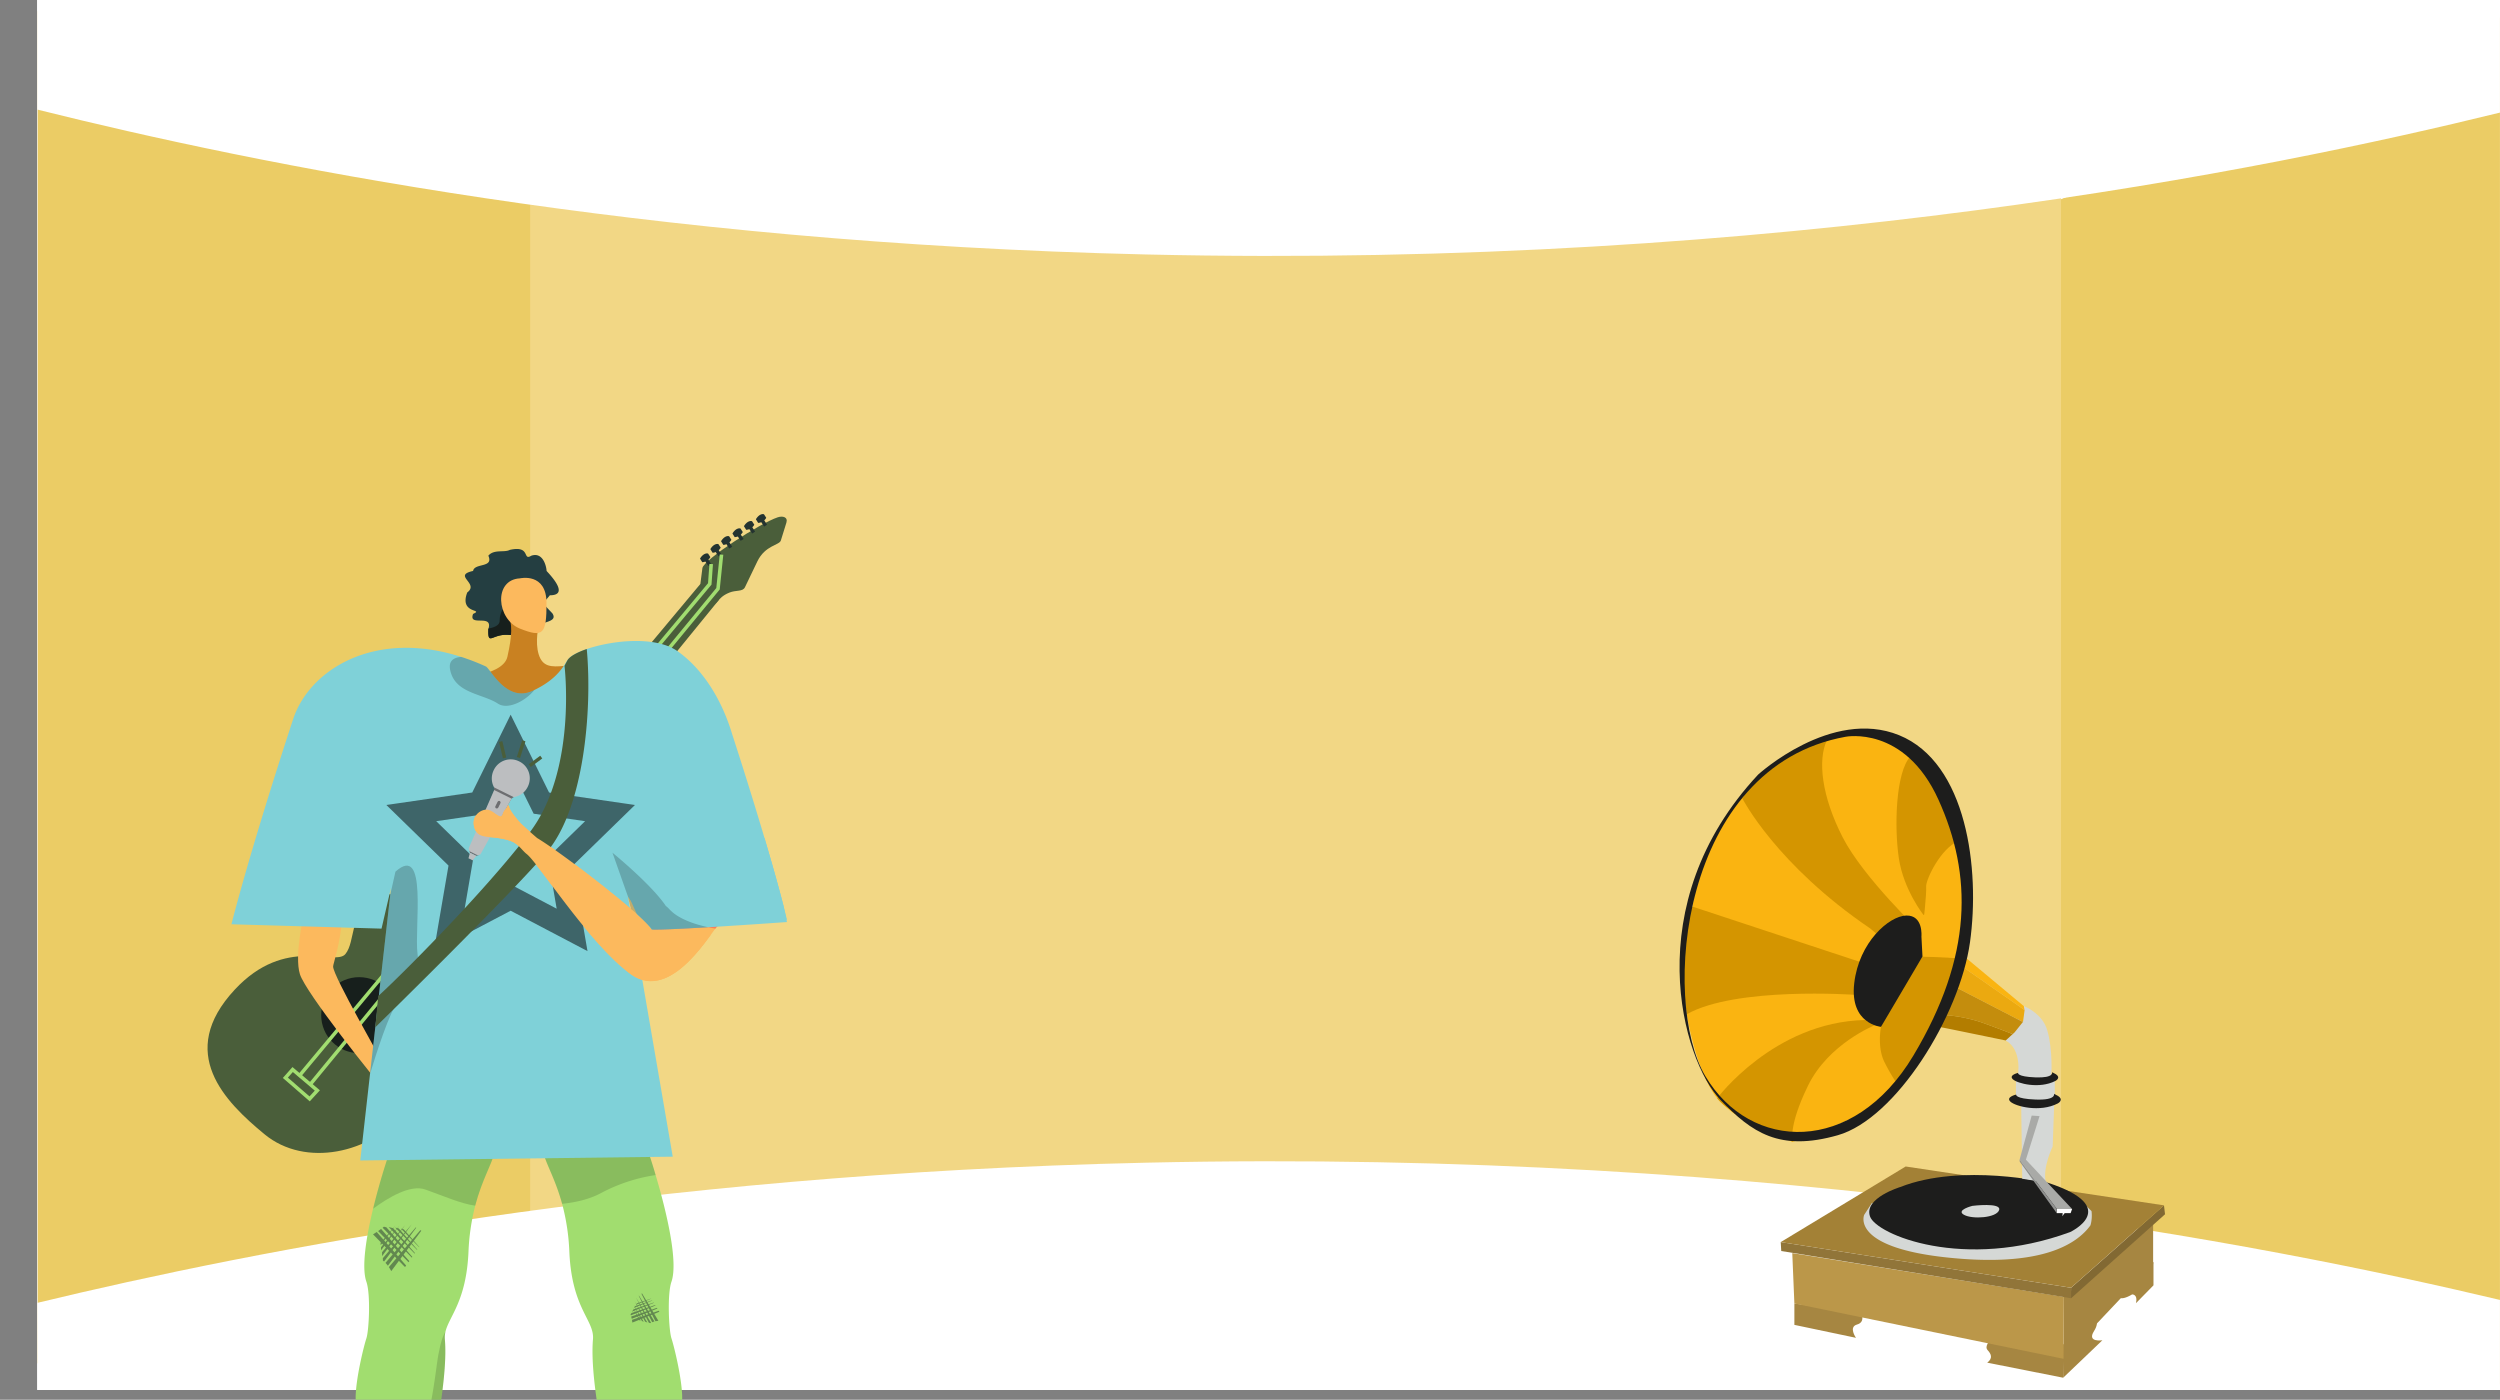 <svg xmlns="http://www.w3.org/2000/svg" xmlns:xlink="http://www.w3.org/1999/xlink" width="1386.728" height="776.43" viewBox="0 0 1386.728 776.43"><rect x="0" y="0" width="1386.728" height="776.43" fill="#808080" stroke="none"/><defs><style>.a,.ae,.ar,.n,.t{fill:none;}.b{fill:#fff;}.c{clip-path:url(#a);}.d{fill:#ebcc65;}.e{fill:#f2d785;}.f{clip-path:url(#b);}.g{fill:#fcb95d;}.ab,.ac,.g,.h,.i,.j,.l,.n,.o,.p,.q,.r,.s,.t,.u,.v{fill-rule:evenodd;}.h{fill:#a1dd6f;}.aa,.i{opacity:0.15;}.j{fill:#4a5e3a;}.k,.l{fill:#243330;}.m,.p{fill:#171f1c;}.n{stroke:#a1dd70;stroke-width:1.974px;}.ae,.ar,.n,.t{stroke-miterlimit:10;}.o{fill:#243e41;}.q{fill:#c98121;}.r{fill:#f7805c;}.s{fill:#7fd1d8;}.t{stroke:#3e6569;stroke-width:12.871px;}.v{opacity:0.2;}.w{fill:#6d6e71;}.x{fill:#bcbec0;}.y{fill:#e6e7e8;}.z{opacity:0.5;}.ab,.ad{fill:#d1d3d4;}.ac{fill:#36a5ad;}.ae{stroke:#4a5e3a;stroke-width:1.89px;}.af{fill:#fab411;}.ag{fill:#d49500;}.ah{fill:#a68641;}.ai{fill:#bb9749;}.aj{fill:#917539;}.ak{fill:#826933;}.al{fill:#a38136;}.am{fill:#d5d8d6;}.an{fill:#1d1d1c;}.ao{fill:#eba910;}.ap{fill:#c48d0d;}.aq{fill:#b37d00;}.ar{stroke:#917539;}.as{fill:#a9aaa7;}.at{fill:#90918f;}</style><clipPath id="a"><rect class="a" width="1366" height="771" transform="translate(-0.022)"/></clipPath><clipPath id="b"><rect class="a" width="1366" height="707.29" transform="translate(-20.728 69.14)"/></clipPath></defs><g transform="translate(20.728)"><rect class="b" width="1366" height="771" transform="translate(0)"/><g class="c"><rect class="b" width="1366" height="771" transform="translate(-0.022)"/><path class="d" d="M1365.978,9.537V768L1123.75,700.414l-32.991-6.263,1.636-558.092,30.118-25.56Z"/><path class="d" d="M316.274,125.471,300.223,681.842.178,756.24V6.188L299.023,99.758Z"/><path class="e" d="M697.955,89.071H273.347V706.455h849.165V89.071Z"/><path class="b" d="M-.022,60.78c121.657,30.38,335.7,73.888,615,80.372,352.971,8.194,622.429-47.1,751-78.7V0H-.022Z"/><path class="b" d="M-.022,722.684c121.657-29.39,335.7-71.481,615-77.753,352.971-7.928,622.429,45.568,751,76.133v47.19L.178,771Z"/></g><g class="f"><path class="g" d="M329.037,813.761s-1.242,17.439-3.106,23.1,11.841,3.9,12.445,4.117,11.209-6.776,11.209-6.776-6.789-2.065-4.568-23.638S329.037,813.761,329.037,813.761Z"/><path class="g" d="M209.347,815.173s1.242,17.439,3.106,23.1-11.841,3.9-12.445,4.116-11.209-6.775-11.209-6.775,6.789-2.066,4.568-23.639S209.347,815.173,209.347,815.173Z"/><path class="h" d="M253.661,638.9c-1.412,6.61-6.928,15.175-10.784,29.875a121.76,121.76,0,0,0-3.743,25.671c-1.215,27.491-10.821,35.723-12.79,44.348a13.2,13.2,0,0,0-.309,4.128c2.15,25.038-9.893,74.125-9.893,74.125s-2.566.218-6.218.339c-8.716.287-23.634-.015-24.857-5.282-1.743-7.478-8.519-26.3-8.519-36.689s4.49-28.607,5.954-33.029,2.422-24.5,0-31.421c-2.762-7.9-.174-24.374,3.712-40.477,4.5-18.654,10.768-36.8,12.511-40.515,0,0,31.233-13.409,37.927-10.828S255.743,629.139,253.661,638.9Z"/><path class="h" d="M357.675,775.411c0,10.384-6.776,29.211-8.52,36.689s-31.074,4.943-31.074,4.943-12.044-49.087-9.893-74.125c.913-10.663-11.689-16.707-13.1-48.476a120.911,120.911,0,0,0-4.014-26.69c-3.841-14.081-9.131-22.4-10.512-28.856-2.083-9.757,10.316-17.167,17.009-19.755S335.5,629.969,335.5,629.969a225.5,225.5,0,0,1,7.441,21.831c6.014,20.117,12.654,48.083,8.783,59.161-2.422,6.919-1.464,27.007,0,31.421S357.675,765.028,357.675,775.411Z"/><path class="i" d="M253.661,638.9c-1.412,6.61-6.928,15.175-10.784,29.875-7.712-1-17.688-5.411-27.656-8.95-8.346-2.958-20.533,4.445-29.007,10.663,4.5-18.654,10.768-36.8,12.511-40.515,0,0,31.233-13.409,37.927-10.828S255.743,629.139,253.661,638.9Z"/><path class="i" d="M342.938,651.8a93.586,93.586,0,0,0-30.592,10.149c-6.369,3.351-13.787,5.026-21.272,5.8-3.841-14.081-9.131-22.4-10.512-28.856-2.083-9.757,10.316-17.167,17.009-19.755S335.5,629.969,335.5,629.969A225.5,225.5,0,0,1,342.938,651.8Z"/><path class="j" d="M222.859,507.851c-6.428-5.049-23.27-16.939-36.485-9.469s-9.8,23.891-15.516,30.83-33.1-10.663-61.384,19.744c-32.556,35.005-5.5,62.06,16.554,80.23,22.7,18.7,58.88,10.429,77.212-11.822,17.393-21.111,3.918-41.605,11.021-50.227s17.763-10.12,22.21-14.533c4.471-4.435,5.681-7.323,2.947-9.575s-8.451,2.281-14.367-3.953c-5.872-6.188-3.642-16.181,1.209-22.068S225.651,510.046,222.859,507.851Z"/><path class="j" d="M204.312,519.527l12.951,10.67L378.244,332.514l-10.463-8.62Z"/><path class="j" d="M367.533,325.7l1.355-10.587c.586-4.577,31.951-24.93,41.814-28.176,2.744-.9,5.752-.153,4.77,3.006l-3.072,9.88c-.834,2.68-8.706,2.58-13.055,11.637l-6.857,14.285c-1.254,2.611-4.932,1.427-8.663,2.976s-5.009,3.1-7.15,5.522S365.685,329.521,367.533,325.7Z"/><rect class="k" width="1.945" height="4.175" transform="matrix(0.841, -0.541, 0.541, 0.841, 400.861, 288.591)"/><path class="l" d="M399.807,290.052a5.507,5.507,0,0,0,4.495-2.832l-1.236-1.924c-.605-.328-2.7-.251-4.512,2.737Z"/><rect class="k" width="1.946" height="4.176" transform="matrix(0.841, -0.54, 0.54, 0.841, 394.232, 292.432)"/><path class="l" d="M393.179,293.893a5.51,5.51,0,0,0,4.493-2.831l-1.237-1.926c-.6-.328-2.7-.25-4.509,2.737Z"/><rect class="k" width="1.945" height="4.176" transform="translate(387.849 296.492) rotate(-32.695)"/><path class="l" d="M386.8,297.953a5.5,5.5,0,0,0,4.493-2.831l-1.236-1.925c-.6-.328-2.7-.249-4.51,2.739Z"/><rect class="k" width="1.945" height="4.176" transform="matrix(0.842, -0.54, 0.54, 0.842, 381.532, 300.783)"/><path class="l" d="M380.479,302.244a5.507,5.507,0,0,0,4.493-2.831l-1.235-1.925c-.6-.328-2.7-.25-4.51,2.738Z"/><rect class="k" width="1.945" height="4.176" transform="translate(375.602 305.151) rotate(-32.695)"/><path class="l" d="M374.549,306.612a5.507,5.507,0,0,0,4.493-2.831l-1.236-1.925c-.6-.329-2.7-.25-4.511,2.737Z"/><rect class="k" width="1.946" height="4.176" transform="translate(369.868 310.397) rotate(-32.708)"/><path class="l" d="M368.815,311.858a5.5,5.5,0,0,0,4.493-2.831l-1.236-1.925c-.6-.329-2.7-.249-4.509,2.738Z"/><circle class="m" cx="21.071" cy="21.071" r="21.071" transform="translate(157.437 542.021)"/><path class="n" d="M373.761,312.859l-.786,11.034L145.041,597.058"/><path class="n" d="M151.023,601.918,377.548,326.574l1.946-18.96"/><path class="n" d="M141.609,593.263,155.3,604.877l-4.279,4.664-13.457-11.71Z"/><path class="g" d="M148.111,506.261c-.355,1.065-5.682,23.8-2.486,34.1s41.193,57.876,48.65,66.4c0,0-2.287-14.951-2.242-16.015s-28.116-49.449-27.986-54.651c.044-1.776,4-11.719,5.4-29.829S148.111,506.261,148.111,506.261Z"/><path class="o" d="M284.265,330.2c-3.961,5.179-5.051,3.153,1.41,10.025,2.911,4.462-4,4.526-8.91,6.885a9.382,9.382,0,0,0-2.782,1.9c-2.436,2.1-7.3,2.551-11.91,3.231-9.82-1.18-12.205,6.615-11.923-3.231a3.928,3.928,0,0,0,.115-.385c2.411-8.32-11.4-.692-8.576-8.089,6.448-2.923-7.9.282-3.231-11.91,6.872-5.128-8.4-9.372,3.231-11.923.756-4.577,11.564-1.526,8.461-8.462,3.1-3.73,8.962-1.589,11.923-3.23,11.833-2.667,6.872,6.346,11.91,3.23,6.68-2.256,8.423,6.359,8.474,8.462C286.291,320.832,294.483,330.2,284.265,330.2Z"/><path class="p" d="M276.765,347.114a9.382,9.382,0,0,0-2.782,1.9c-2.436,2.1-7.3,2.551-11.91,3.231-9.82-1.18-12.205,6.615-11.923-3.231a3.928,3.928,0,0,0,.115-.385c3.218-.6,6.168-1.777,6.167-4.32-.005-11.481,13.6-12.777,13.6-12.777s3.7,7.8,3.927,8.649C274.073,340.614,275.393,343.857,276.765,347.114Z"/><path class="q" d="M227.747,376.445s30.376-.434,32.979-12.15,3.038-18.108,0-24.893,17.358,7.535,17.358,7.535-2.17,9.113,0,16.056,6.943,7.083,14.32,6.362,0,22.712,0,22.712-26.426,2.866-28.4,3.819-29.313.348-30.615,0S227.747,376.445,227.747,376.445Z"/><path class="r" d="M218.593,558.537c1.235.093,7.121-2.385,16.533,3.585s19.033,15.3,26.155,13.868,2.351-9.554-1.768-11.336c-3.709-1.6-10.711-3.691-9.2-6.353s4.82-2.36,8.148.01,5.984.086,4.843-1.242-9.4-6.065-11.387-6.464c-1.472-.295-8.166,1.722-11.682.872s-17.484-5.484-17.484-5.484Z"/><path class="g" d="M267.669,320.811s14.754-3.461,14.754,13.719-1.735,19.352-14.754,14.144S252.915,321.589,267.669,320.811Z"/><path class="s" d="M415.787,510.176l-.257.023c-2.324.219-20.253,1.886-38.522,3.41-1.977.166-3.962.332-5.931.491-4.309.347-8.542.679-12.5.973-10.624.785-19.249,1.291-21.958,1.11l-4.1-9.108-3.464-7.705-1.584-3.524.151,1.555,1.094,6.353,6.844,39.8L352.438,641.6l-173.332,2.1,5.41-47.97,2.921-25.9,2-17.68,6.286-55.735.468-4.128-5.29,22.819-83.255-2.422s9.681-38.99,34.221-113.756c9.078-27.679,45.4-49.963,93.262-34.546A125.663,125.663,0,0,1,248.8,369.7c2.354,1.072,11.357,20.239,25.92,13.493.31-.144.619-.287.921-.438,13.3-6.414,16.337-13.734,18.518-16.737a.156.156,0,0,1,.015-.023c.076-.09.144-.181.211-.271,1.532-1.932,5.26-3.977,10.361-5.713,13.855-4.716,37.895-7.539,50.355,1.206s23.94,24.641,30.44,46.477c10.919,33.535,22.737,72.722,28.185,94.205.09.355.173.694.256,1.026C415.13,507.52,415.787,510.176,415.787,510.176Z"/><path class="g" d="M353.917,508.534c-1.592,1.346-2.343,3.537-13.071,7.048-4.734-7.57-48.967-41.908-63.628-50.727-3.262-2.817-7.458-6.482-8.868-7.9-2.423-2.439-6.725-7.932-6.636-9.357s-7.051-7.132-8.693-7.4-2.189,3.01,1.376,4.547,4.858,4.842,3.441,7.386-4.948-3.124-8.788-3.019-8.778,4.112-6.436,10.608,9.569,3.242,19.6,6.641c4.59,1.555,6.38,5.154,9.25,7.414,6.681,5.261,34.573,49.6,57.547,66.48s45.727-25.4,48.363-26.523C377.376,513.725,355.509,507.187,353.917,508.534Z"/><path class="t" d="M262.529,410.964l17.033,34.513,38.088,5.534-27.56,26.865L296.6,515.81,262.529,497.9l-34.067,17.91,6.506-37.934-27.56-26.865,38.088-5.534Z"/><path class="u" d="M376.08,515.1c-.612.777-1.389,1.848-2.317,3.124Z"/><path class="v" d="M199.955,555.686c-4.708,5.886-11.945,28.516-15.439,40.047l11.206-99.313,2.9-12.912c18.111-16.246,10.384,31.165,12.248,45.548S206.347,547.7,199.955,555.686Z"/><path class="v" d="M275.642,382.754c-4.309,5.584-14.39,11.326-20.178,7.538-8.542-5.584-23.815-5.591-26.479-18.638-1.056-5.162,2.03-6.973,6.143-7.267A125.663,125.663,0,0,1,248.8,369.7c2.354,1.072,11.357,20.239,25.92,13.493C275.031,383.048,275.34,382.9,275.642,382.754Z"/><path class="j" d="M282.3,472.989c-23.25,26.864-94.861,96.846-94.861,96.846l1.622-17.348c.121-.106.241-.219.377-.332,9.742-8.709,57.75-56.324,83.7-90.477,26.313-34.614,19.265-92.326,19.265-92.326s.694-1.419,1.758-3.335a.156.156,0,0,1,.015-.023c.076-.09.144-.181.211-.271,1.532-1.932,5.26-3.977,10.361-5.713C307.886,394.231,303.1,448.955,282.3,472.989Z"/><path class="w" d="M253.32,436.742l.085,1.485-13.689,33.8.211,1.01,3.507,1.741,1.426-.484,18.146-31.3,1.234-.83s-.6-4.089-.493-4.315S253.32,436.742,253.32,436.742Z"/><path class="x" d="M243.655,474.145l-3.361-1.668a1.819,1.819,0,0,1-.857-2.359L253.4,438.227l9.6,4.765L246.052,473.4A1.819,1.819,0,0,1,243.655,474.145Z"/><path class="x" d="M241.493,477.246l-2.362-1.172.8-3.04,3.506,1.74Z"/><path class="x" d="M267.365,422.392l-.188-.093a10.393,10.393,0,0,0-13.931,4.689l-.094.188a10.382,10.382,0,0,0,.168,9.566l10.92,5.42a10.378,10.378,0,0,0,7.721-5.651l.093-.188A10.394,10.394,0,0,0,267.365,422.392Z"/><rect class="y" width="4.619" height="1.858" rx="0.92" transform="translate(253.604 448.027) rotate(-63.603)"/><rect class="w" width="4.619" height="1.858" rx="0.92" transform="translate(253.604 448.027) rotate(-63.603)"/><path class="r" d="M340.1,514.553a10.722,10.722,0,0,1,.747,1.026Z"/><path class="g" d="M373.763,518.228c-7.787,10.7-26.2,35.655-44.748,22.019-22.978-16.873-50.868-61.221-57.546-66.481-2.875-2.256-4.663-5.855-9.251-7.41a46.382,46.382,0,0,0-11.123-2c-.151-.008-.3-.023-.453-.046-2.981-.294-5.3-.717-6.806-2.46a4.608,4.608,0,0,1-.5-.649,7.135,7.135,0,0,1-.725-1.486c-2.256-6.263,2.241-10.21,6.014-10.58.121-.015.249-.022.37-.03h.053c1.652-.045,3.245.981,4.641,1.954a2.948,2.948,0,0,0,.815.574c1.215.853,2.226,1.471,2.928.966a1.379,1.379,0,0,0,.407-.476,4.193,4.193,0,0,0,.34-.807,4.467,4.467,0,0,0,.143-.626,4,4,0,0,0,.589-.966l.022-.023a.114.114,0,0,0-.015.045.988.988,0,0,0,.053-.1c.015-.022.023-.022.045-.045.045-.06.1-.113.151-.173q.114-.126.249-.249c.1-.114.211-.219.317-.325.159-.151.309-.3.46-.453a8.2,8.2,0,0,0,1.23-1.532,1.3,1.3,0,0,1,.287.725c-.083,1.426,4.218,6.92,6.641,9.357,1.411,1.419,5.606,5.086,8.866,7.9,10.587,6.368,36.6,26.048,52.015,39.337,1.7,7.312,4.12,18.043,3.886,19.091-.355,1.6,12.61.71,14.028,1.064C348.1,524.589,364.542,520.891,373.763,518.228Z"/><path class="r" d="M377.378,513.723a1.36,1.36,0,0,0-.378.3h-.007a10.133,10.133,0,0,0-.913,1.08c-1.185-.212-2.543-.468-4.015-.785-4.716.279-9.312.543-13.485.754-8.549.431-15.326.679-17.733.514v-.008c10.731-3.509,11.478-5.7,13.07-7.048a3.046,3.046,0,0,1,1.788-.136C361.289,508.916,377.378,513.723,377.378,513.723Z"/><path class="s" d="M413.983,502.924c-.083-.332-.166-.671-.256-1.026-2.416-9.525-6.085-22.533-10.371-36.982-7.618.338-15.346-.328-22.9-.706-14.4-.721-29.029-1.927-43.428-.859a9.749,9.749,0,0,1-1.529-.02,20.439,20.439,0,0,1-9.8,3.584,23.075,23.075,0,0,1-6.482-.264c.181,1.086.34,2.188.446,3.3.384,1.547.815,3.094,1.267,4.641,1.268,4.362,2.717,8.693,3.962,12.987.9,3.124,1.841,6.255,2.6,9.432l.068.3.068.1a.025.025,0,0,0,.007.015l1.426,1.954,11.04,15.183.747,1.026v.008c2.407.165,9.184-.083,17.733-.514,4.173-.211,8.769-.475,13.485-.754l4.928-.295H377c19.25-1.184,38.787-2.58,38.787-2.58s-.091-.43-.257-1.245C415.236,508.81,414.708,506.312,413.983,502.924Z"/><path class="v" d="M355.7,508.395a22.709,22.709,0,0,1-5.184-4.112,15.782,15.782,0,0,0-1.921-1.767h0c-8.092-12.024-29.593-29.525-29.593-29.525l8.621,24.41a.025.025,0,0,0,.007.015c.053.241.732,3.071,1.6,6.776A101.305,101.305,0,0,1,340.1,514.553l.747,1.026v.008c2.407.165,9.184-.083,17.733-.514,4.173-.211,8.769-.475,13.485-.754C367.047,513.225,360.746,511.414,355.7,508.395Z"/><g class="z"><path class="k" d="M212.426,682.357l-.657.772-6.285,7.372-10.52,12.337q.437.649.831,1.342c.169.3.331.6.49.9l9.026-12.089,7.669-10.316Z"/><path class="k" d="M209.889,680.821l-2.376,2.785-5.017,5.883-9.406,11.026a15.96,15.96,0,0,1,1.344,1.579l7.925-10.613,6.87-9.239.926-1.253C210.066,680.933,209.978,680.876,209.889,680.821Z"/><path class="k" d="M192.312,699.771c2.828-3.782,13.94-18.652,15.225-20.481l-.02-.014-15.88,18.612.011,1.333Q191.989,699.485,192.312,699.771Z"/><path class="k" d="M203.986,679.584c-.262.465-12.773,17.19-12.773,17.19l-.02-2.2Z"/><path class="k" d="M200.843,679.827c-.209.372-10.2,13.728-10.2,13.728l-.019-1.757Z"/><path class="k" d="M198.574,679.761c-.166.3-8.149,10.967-8.149,10.967l-.017-1.4Z"/><path class="k" d="M204.546,701.978l-16.31-18.6q-1.014.666-2.058,1.29c4.745,4.861,11.721,12,17.751,18.16Q204.237,702.4,204.546,701.978Z"/><path class="k" d="M206.316,699.544,190.652,681.68q-.814.617-1.657,1.191c3.984,4.081,11.163,11.434,16.885,17.273Z"/><path class="k" d="M208,697.2l-14.406-16.429-1.376-.338q-.353.3-.712.587c2.747,2.816,10.708,10.973,16.21,16.581C207.81,697.463,207.906,697.329,208,697.2Z"/><path class="k" d="M209.46,695.079l-12.145-13.852-2.453-.6s9.065,9.3,14.408,14.738C209.334,695.268,209.4,695.173,209.46,695.079Z"/><path class="k" d="M210.732,693.133l-10.283-11.727-1.961-.481s7.969,8.172,12.123,12.4Z"/><path class="k" d="M211.852,691.722l-8.626-9.837-1.569-.385s6.917,7.092,10.1,10.321C211.785,691.787,211.818,691.754,211.852,691.722Z"/></g><g class="z"><path class="k" d="M335.079,717.671l.292.573,2.8,5.476,4.676,9.167c.325-.066.654-.12.989-.161.216-.027.432-.049.648-.068-1.278-2.149-3.079-5.179-4.894-8.23-1.478-2.475-2.965-4.962-4.184-7Z"/><path class="k" d="M333.561,718.786l1.056,2.069,2.23,4.371,4.179,8.194a10.468,10.468,0,0,1,1.253-.4l-4.3-7.225-3.748-6.273-.509-.848Z"/><path class="k" d="M340.4,733.7c-1.53-2.577-7.547-12.706-8.308-13.9l-.013.009,7.053,13.833.785.318Q340.154,733.816,340.4,733.7Z"/><path class="k" d="M331.4,721.946c.209.266,6.974,11.666,6.974,11.666l-1.3-.523Z"/><path class="k" d="M330.78,723.848c.168.212,5.57,9.316,5.57,9.316l-1.035-.415Z"/><path class="k" d="M330.19,725.162c.134.169,4.45,7.443,4.45,7.443l-.827-.331Z"/><path class="k" d="M344.667,727.06,329.8,732.1q.144.758.256,1.52c4-1.6,9.886-3.955,14.962-5.994Z"/><path class="k" d="M343.671,725.43l-14.28,4.843q.162.627.3,1.261c3.361-1.344,9.417-3.766,14.231-5.7Z"/><path class="k" d="M342.7,723.872l-13.134,4.454-.532.724c.06.186.116.373.171.561,2.319-.927,9.036-3.612,13.661-5.475Z"/><path class="k" d="M341.817,722.5l-11.073,3.754-.949,1.292s7.653-3.056,12.142-4.866Z"/><path class="k" d="M340.985,721.283l-9.374,3.179-.759,1.033s6.728-2.686,10.215-4.095Z"/><path class="k" d="M340.43,720.284l-7.864,2.666-.607.827s5.839-2.332,8.5-3.411Z"/></g><path class="aa" d="M226.035,742.918c2.15,25.038-9.893,74.125-9.893,74.125s-2.566.218-6.218.339c.053-.521-6.187-.471-5.839-.958,14.382-20.108,16.512-56.462,18.51-65.783.46-2.147,1.591-8.681,3.749-11.851A13.2,13.2,0,0,0,226.035,742.918Z"/><path class="ab" d="M386.916,854.448c-6.429.86-19.439-.12-28.9-.649h-.008c-.3-.022-.581-.037-.868-.053-4.935-.264-8.768-.384-9.945-.007-.129.045-.287.083-.476.128-.468.113-1.117.242-1.909.362-7.138,1.11-25.573,2.211-25.8-3.327a13.663,13.663,0,0,1,.3-3.177c.045-.227.091-.453.151-.679.008-.015.008-.023.015-.038.068-.3.143-.611.234-.921.008-.007.008-.007.008-.015,1.63-5.72,5.576-11.764,6.451-11.243,11.712,6.972,23.167-1.276,25.529-3.155.294-.234.445-.369.445-.369s.445.03,1.29.113c.46.053,1.049.121,1.743.2.378.045.785.1,1.23.158.151.023.3.038.453.068q.543.067,1.155.158c.2.031.392.061.6.1h.008c1.109.174,2.347.385,3.712.642.853.158,1.744.332,2.687.528,1.419.287,2.943.626,4.558,1,.151.045.309.1.46.151.807.249,1.6.528,2.377.815a49.5,49.5,0,0,1,7.433,3.456l.007.007C390.817,844.978,394.847,853.392,386.916,854.448Z"/><path class="ac" d="M379.86,838.707a15.374,15.374,0,0,0-11.024,11.206s-5.041-.928-10.753-1.766c-.491-.068-1-.136-1.5-.2-.913-.129-1.841-.257-2.762-.37-.792-.1-1.577-.189-2.339-.272-4.241-.453-7.908-.619-9.1-.053-3.229,1.525-23.287,5.335-23.068.476a2.382,2.382,0,0,1,.151-.679c.008-.015.008-.023.015-.038a5.653,5.653,0,0,0,.234-.921c.008-.007.008-.007.008-.015,1.63-5.72,5.576-11.764,6.451-11.243,11.712,6.972,23.167-1.276,25.529-3.155.294-.234.445-.369.445-.369s.445.03,1.29.113c.46.053,1.049.121,1.743.2.378.045.785.1,1.23.158.151.023.3.038.453.068q.543.067,1.155.158c.2.031.392.061.6.1h.008c1.109.174,2.347.385,3.712.642.853.158,1.744.332,2.687.528,1.419.287,2.943.626,4.558,1,.151.045.309.1.46.151.807.249,1.6.528,2.377.815a49.5,49.5,0,0,1,7.433,3.456Z"/><path class="ad" d="M358.015,832.006c-.219.2-.529.5-.906.883a22.515,22.515,0,0,0-3.547,4.535,10.65,10.65,0,0,0-.822,1.766c-.083.234-.151.476-.211.717l-2.2-.536a11.514,11.514,0,0,1,1.147-2.852v-.008a16.754,16.754,0,0,1,1.064-1.7,25.07,25.07,0,0,1,2.633-3.192c.378.045.785.1,1.23.158.151.023.3.038.453.068Q357.4,831.915,358.015,832.006Z"/><path class="ad" d="M365.025,833.274c-1.26,1.185-4.5,4.49-5.275,7.705l-2.2-.536c.732-3.019,3.116-5.939,4.791-7.7C363.191,832.9,364.082,833.078,365.025,833.274Z"/><path class="ad" d="M372.42,835.244c-1.471,1.464-4.067,4.361-4.754,7.2l-2.2-.536c.694-2.9,2.92-5.7,4.573-7.478C370.85,834.678,371.643,834.957,372.42,835.244Z"/><path class="x" d="M353.819,847.574a9.3,9.3,0,0,1-1.781,1.147,12.937,12.937,0,0,0-5.32,5.146c-1.335,2.324-1.75,4.664-1.283,5.894l-1.411.535c-.558-1.464-.286-3.742.785-6.067a14.6,14.6,0,0,1,6.55-6.859c.038-.023.083-.045.121-.068,3.758-1.954,3.139-4.2,1.26-8.112q-.159-.339-.34-.7c-.211-.43-.422-.867-.626-1.3-.106-.226-.2-.453-.294-.672a5.326,5.326,0,0,1-.227-4.075,3.549,3.549,0,0,1,.446-.762c.294-.234.445-.369.445-.369s.445.03,1.29.113l.2.6a1.923,1.923,0,0,0-1.011,1.034,3.031,3.031,0,0,0-.083,1.766,7.473,7.473,0,0,0,.588,1.728q.216.441.43.882c.068.136.129.272.2.4C355.441,841.273,357.177,844.827,353.819,847.574Z"/><path class="x" d="M361.991,840.179a28.4,28.4,0,0,1-1.924,3.826,20.414,20.414,0,0,0-1.984,4.142,6.508,6.508,0,0,0,.6,5.29l-.664.362h-.008l-.656.355c-.076-.136-.144-.272-.212-.408a7.848,7.848,0,0,1-.558-5.8,20.892,20.892,0,0,1,2.173-4.686,25.791,25.791,0,0,0,1.826-3.615,4.059,4.059,0,0,0,.257-1.253,4.627,4.627,0,0,0-.883-2.792,10.569,10.569,0,0,0-2.845-2.709c-.362-.241-.6-.377-.611-.385l.362-.656q.543.067,1.155.158c.2.031.392.061.6.1h.008a12.152,12.152,0,0,1,2.3,2.234,7.266,7.266,0,0,1,1.17,2.173A5.4,5.4,0,0,1,361.991,840.179Z"/><path class="ab" d="M152.14,857.03c6.429.86,19.439-.121,28.9-.649h.008c.3-.023.581-.038.868-.053,4.935-.264,8.768-.385,9.945-.007.128.045.287.083.476.128.467.113,1.116.241,1.909.362,7.138,1.109,25.573,2.211,25.8-3.328a13.664,13.664,0,0,0-.3-3.177c-.046-.226-.091-.452-.151-.679-.008-.015-.008-.022-.015-.037-.068-.3-.144-.612-.234-.921-.008-.008-.008-.008-.008-.015-1.63-5.72-5.576-11.764-6.452-11.244-11.711,6.973-23.166-1.275-25.528-3.154-.294-.234-.445-.37-.445-.37s-.445.031-1.29.114c-.461.052-1.049.12-1.743.2-.378.046-.785.1-1.23.159-.151.022-.3.037-.453.068q-.543.067-1.155.158c-.2.03-.392.06-.6.1h-.008c-1.109.174-2.347.385-3.713.642-.852.158-1.743.332-2.686.528-1.419.287-2.943.626-4.558,1-.151.046-.309.1-.46.151-.808.249-1.6.529-2.377.815a49.7,49.7,0,0,0-7.433,3.456l-.008.008C148.239,847.56,144.209,855.974,152.14,857.03Z"/><path class="ac" d="M159.2,841.289a15.376,15.376,0,0,1,11.025,11.206s5.041-.928,10.753-1.766c.491-.068,1-.136,1.5-.2.913-.128,1.841-.256,2.762-.369.792-.1,1.577-.189,2.339-.272,4.241-.453,7.908-.619,9.1-.053,3.229,1.524,23.287,5.335,23.068.475a2.432,2.432,0,0,0-.151-.679c-.008-.015-.008-.022-.015-.037a5.68,5.68,0,0,1-.234-.921c-.008-.008-.008-.008-.008-.015-1.63-5.72-5.576-11.764-6.452-11.244-11.711,6.973-23.166-1.275-25.528-3.154-.294-.234-.445-.37-.445-.37s-.445.031-1.29.114c-.461.052-1.049.12-1.743.2-.378.046-.785.1-1.23.159-.151.022-.3.037-.453.068q-.543.067-1.155.158c-.2.03-.392.06-.6.1h-.008c-1.109.174-2.347.385-3.713.642-.852.158-1.743.332-2.686.528-1.419.287-2.943.626-4.558,1-.151.046-.309.1-.46.151-.808.249-1.6.529-2.377.815a49.7,49.7,0,0,0-7.433,3.456Z"/><path class="ad" d="M181.041,834.588c.219.2.528.5.906.883a22.479,22.479,0,0,1,3.546,4.535,10.66,10.66,0,0,1,.823,1.766c.083.234.151.475.211.717l2.2-.536a11.514,11.514,0,0,0-1.147-2.852v-.008a16.891,16.891,0,0,0-1.064-1.7,25.3,25.3,0,0,0-2.633-3.192c-.378.046-.785.1-1.23.159-.151.022-.3.037-.453.068Q181.653,834.5,181.041,834.588Z"/><path class="ad" d="M174.031,835.856c1.26,1.185,4.5,4.49,5.275,7.7l2.2-.535c-.732-3.019-3.116-5.939-4.792-7.7C175.865,835.486,174.974,835.66,174.031,835.856Z"/><path class="ad" d="M166.636,837.825c1.471,1.464,4.067,4.362,4.754,7.2l2.2-.536c-.694-2.9-2.921-5.7-4.573-7.478C168.205,837.259,167.413,837.539,166.636,837.825Z"/><line class="ae" x1="2.153" y1="9.138" transform="translate(257.009 411.316)"/><line class="ae" y1="9.287" x2="2.972" transform="translate(266.852 410.892)"/><line class="ae" y1="4.729" x2="6.361" transform="translate(273.14 419.947)"/><path class="af" d="M947.221,439.989s-31.451,34.363-29.7,76.881L914.9,562.591s4.951,31.743,16.891,46.595,41.935,24.171,41.935,24.171S1027.6,615.3,1032.256,602.2s25.045-77.754,24.463-80.084-25.045-47.76-25.045-47.76Z"/><path class="ag" d="M992.651,410.576s-31.16,5.824-46.886,32.325c0,0,18.638,36.693,71.057,72.222l6.116,5.241,21.258-4.95Z"/><path class="af" d="M1046.235,507.551l-.874,10.193s-32.325-30.578-43.974-53.293-13.978-42.809-8.736-53.875c0,0,29.995-12.231,46.3,9.027Z"/><path class="ag" d="M1046.235,507.551s-11.066-13.979-13.687-31.452-1.748-47.759,6.406-56.5c0,0,27.084,12.814,26.792,46.886S1046.235,507.551,1046.235,507.551Z"/><path class="ah" d="M1173.594,678.592v22.521l-49.7,52.613.194-34.364Z"/><path class="ah" d="M974.595,723.052v11.842l34.17,7.184s-4.271-6.019.582-7.378,2.33-6.407,2.33-6.407Z"/><path class="ah" d="M1083.317,743.243s-3.495,3.494-1.554,5.63,3.107,4.465-.194,6.989l42.13,8.348V751.785Z"/><path class="ah" d="M1123.7,764.21l21.744-20.773s-8.737,1.359-4.66-5.048-.776-8.154-.776-8.154l-16.5,15.726Z"/><path class="ah" d="M1153.985,718.78s.777,3.495,7.96-.776c0,0,3.3-.194,2.136,4.853l9.707-9.9V699.948Z"/><path class="ai" d="M973.431,695.095l1.165,27.957,149.3,30.675.194-34.364Z"/><path class="aj" d="M967.024,688.979l.291,4.951,160.752,26.21v-5.824Z"/><path class="ak" d="M1179.612,668.594l.582,4.951-52.128,46.595v-5.824Z"/><path class="al" d="M1179.612,668.594l-143.279-21.55-69.31,41.935,161.043,25.336Z"/><path class="am" d="M1074.774,664.226l22.424,2.038-4.077,15.726s-9.9,2.912-13.4,2.912-17.764-3.2-19.22-4.951-4.078-6.7-3.2-8.445,8.737-6.407,8.737-6.407Z"/><path class="am" d="M1017.7,667.138l-4.369,6.7s-7.863,17.764,45.139,23.588,72.8-7.28,80.376-17.764a20.268,20.268,0,0,0,.582-7.863l-4.077-4.077S1043.905,695.677,1017.7,667.138Z"/><path class="an" d="M1115.253,656.072s-47.759-11.067-81.832,2.329c0,0-20.385,6.116-16.89,16.309s52.128,30.286,110.953,8.736C1127.484,683.446,1156.9,669.759,1115.253,656.072Zm-27.083,15.143c-1.456,4.368-14.852,5.242-19.511,2.621s4.659-4.951,4.659-4.951S1089.626,666.847,1088.17,671.215Z"/><path class="am" d="M1117.874,635.978s-5.81,11.832-3.772,19.986l-13.119-2.136-.582-41.439,18.347-.874Z"/><path class="am" d="M1097.489,598.7v9.464s3.64,3.349,13.979,2.33,7.571-2.621,7.571-2.621v-9.9Z"/><path class="am" d="M1098.508,596.809s2.767-14.415-6.7-19.657l10.047-19.075s8.009,2.912,11.795,10.338,4.077,25.773,3.2,28.831C1116.855,597.246,1110.448,602.633,1098.508,596.809Z"/><path class="af" d="M1102.264,560.246l-34.755-24.251c1.136-3.04,1.876-5,1.876-5l32.474,27.086Z"/><path class="ao" d="M1102.293,560.408l-.873,6.4-.048.057-38.039-19.645c1.561-4.224,3.064-8.247,4.176-11.23l34.755,24.251Z"/><path class="ap" d="M1101.372,566.87l-4.611,5.77-1.069.974c-4.429-1.747-11.254-4.386-17.716-6.653a83.343,83.343,0,0,0-20.4-3.943c1.552-4.362,3.709-10.252,5.756-15.793Z"/><path class="aq" d="M1095.692,573.614l-3.88,3.536s-35.819-7.426-36.4-7.426c-.158,0,.749-2.716,2.162-6.706h0a83.343,83.343,0,0,1,20.4,3.943C1084.438,569.228,1091.263,571.867,1095.692,573.614Z"/><line class="ar" x1="1.327" y1="0.926" transform="translate(1066.183 535.069)"/><line class="ar" x1="2.391" y1="1.236" transform="translate(1060.942 545.989)"/><path class="ar" d="M1054.971,562.88s.969.024,2.6.138"/><path class="an" d="M1098.676,595.127s-5.372,1.179-2.883,3.538,14.676,5.5,23.585.917c0,0,3.407-1.7.131-3.8l-1.965-1.048s1.31,3.276-9.172,2.883S1098.676,595.127,1098.676,595.127Z"/><path class="an" d="M1097.635,607.147s-5.97,1.311-3.2,3.932,16.308,6.115,26.21,1.019c0,0,3.786-1.893.145-4.223l-2.184-1.165s1.456,3.641-10.192,3.2S1097.635,607.147,1097.635,607.147Z"/><path class="as" d="M1106.226,618.8l-6.7,24.462,20.676,27.374h8.445l-25.627-27.374,7.572-24.171Z"/><path class="ag" d="M1064,531.431c-.108-.867-18.347-.874-18.347-.874s-17.181,25.336-23.006,39.023c0,0-2.329,11.358,2.039,19.8a106.471,106.471,0,0,0,7.571,12.813S1066.911,554.728,1064,531.431Z"/><path class="af" d="M1045.652,530.557s-1.747-4.077-.582-11.066,2.912-23.88,2.621-27.666,8.154-21.55,18.055-25.336c0,0,4.951,32.034,4.077,41.062s-5.824,23.88-5.824,23.88Z"/><path class="ag" d="M1010.706,533.469l-2.621,18.347s-65.815-4.66-93.189,10.775c0,0-5.824-40.479,0-54.166l3.2-5.534Z"/><path class="ag" d="M931.787,609.186s31.451-42.227,81.832-43.392l5.533,2.913S993.525,578.9,982.167,602.2s-8.445,31.161-8.445,31.161S938.193,618.213,931.787,609.186Z"/><path class="an" d="M1022.646,569.58s-17.473-1.456-14.852-24.171,19.221-37.276,28.831-37.567,8.445,11.649,8.445,11.649l.582,11.066Z"/><path class="an" d="M1032.693,407.809C995.126,392.52,954.5,429.65,954.5,429.65c-67.271,72.077-41.935,158.568-20.967,180.409,17.433,18.16,32.762,28.831,65.087,19.657s67.708-66.4,73.387-107.022S1070.26,423.1,1032.693,407.809Zm7.863,177.788c-33.2,55.477-90.423,53.293-115.322,11.357s-13.978-171.672,77.755-188.271c0,0,32.762-6.553,51.546,34.946S1073.755,530.12,1040.556,585.6Z"/><path class="b" d="M1120.2,670.633l-.1,2.264h7.729l.818-2.264Z"/><path class="b" d="M1123.458,672.489l-.2,2.136,1.525-2.136Z"/><path class="at" d="M1120.1,672.9l-20.491-28.525-.083-1.113,20.676,27.374Z"/></g></g></svg>
